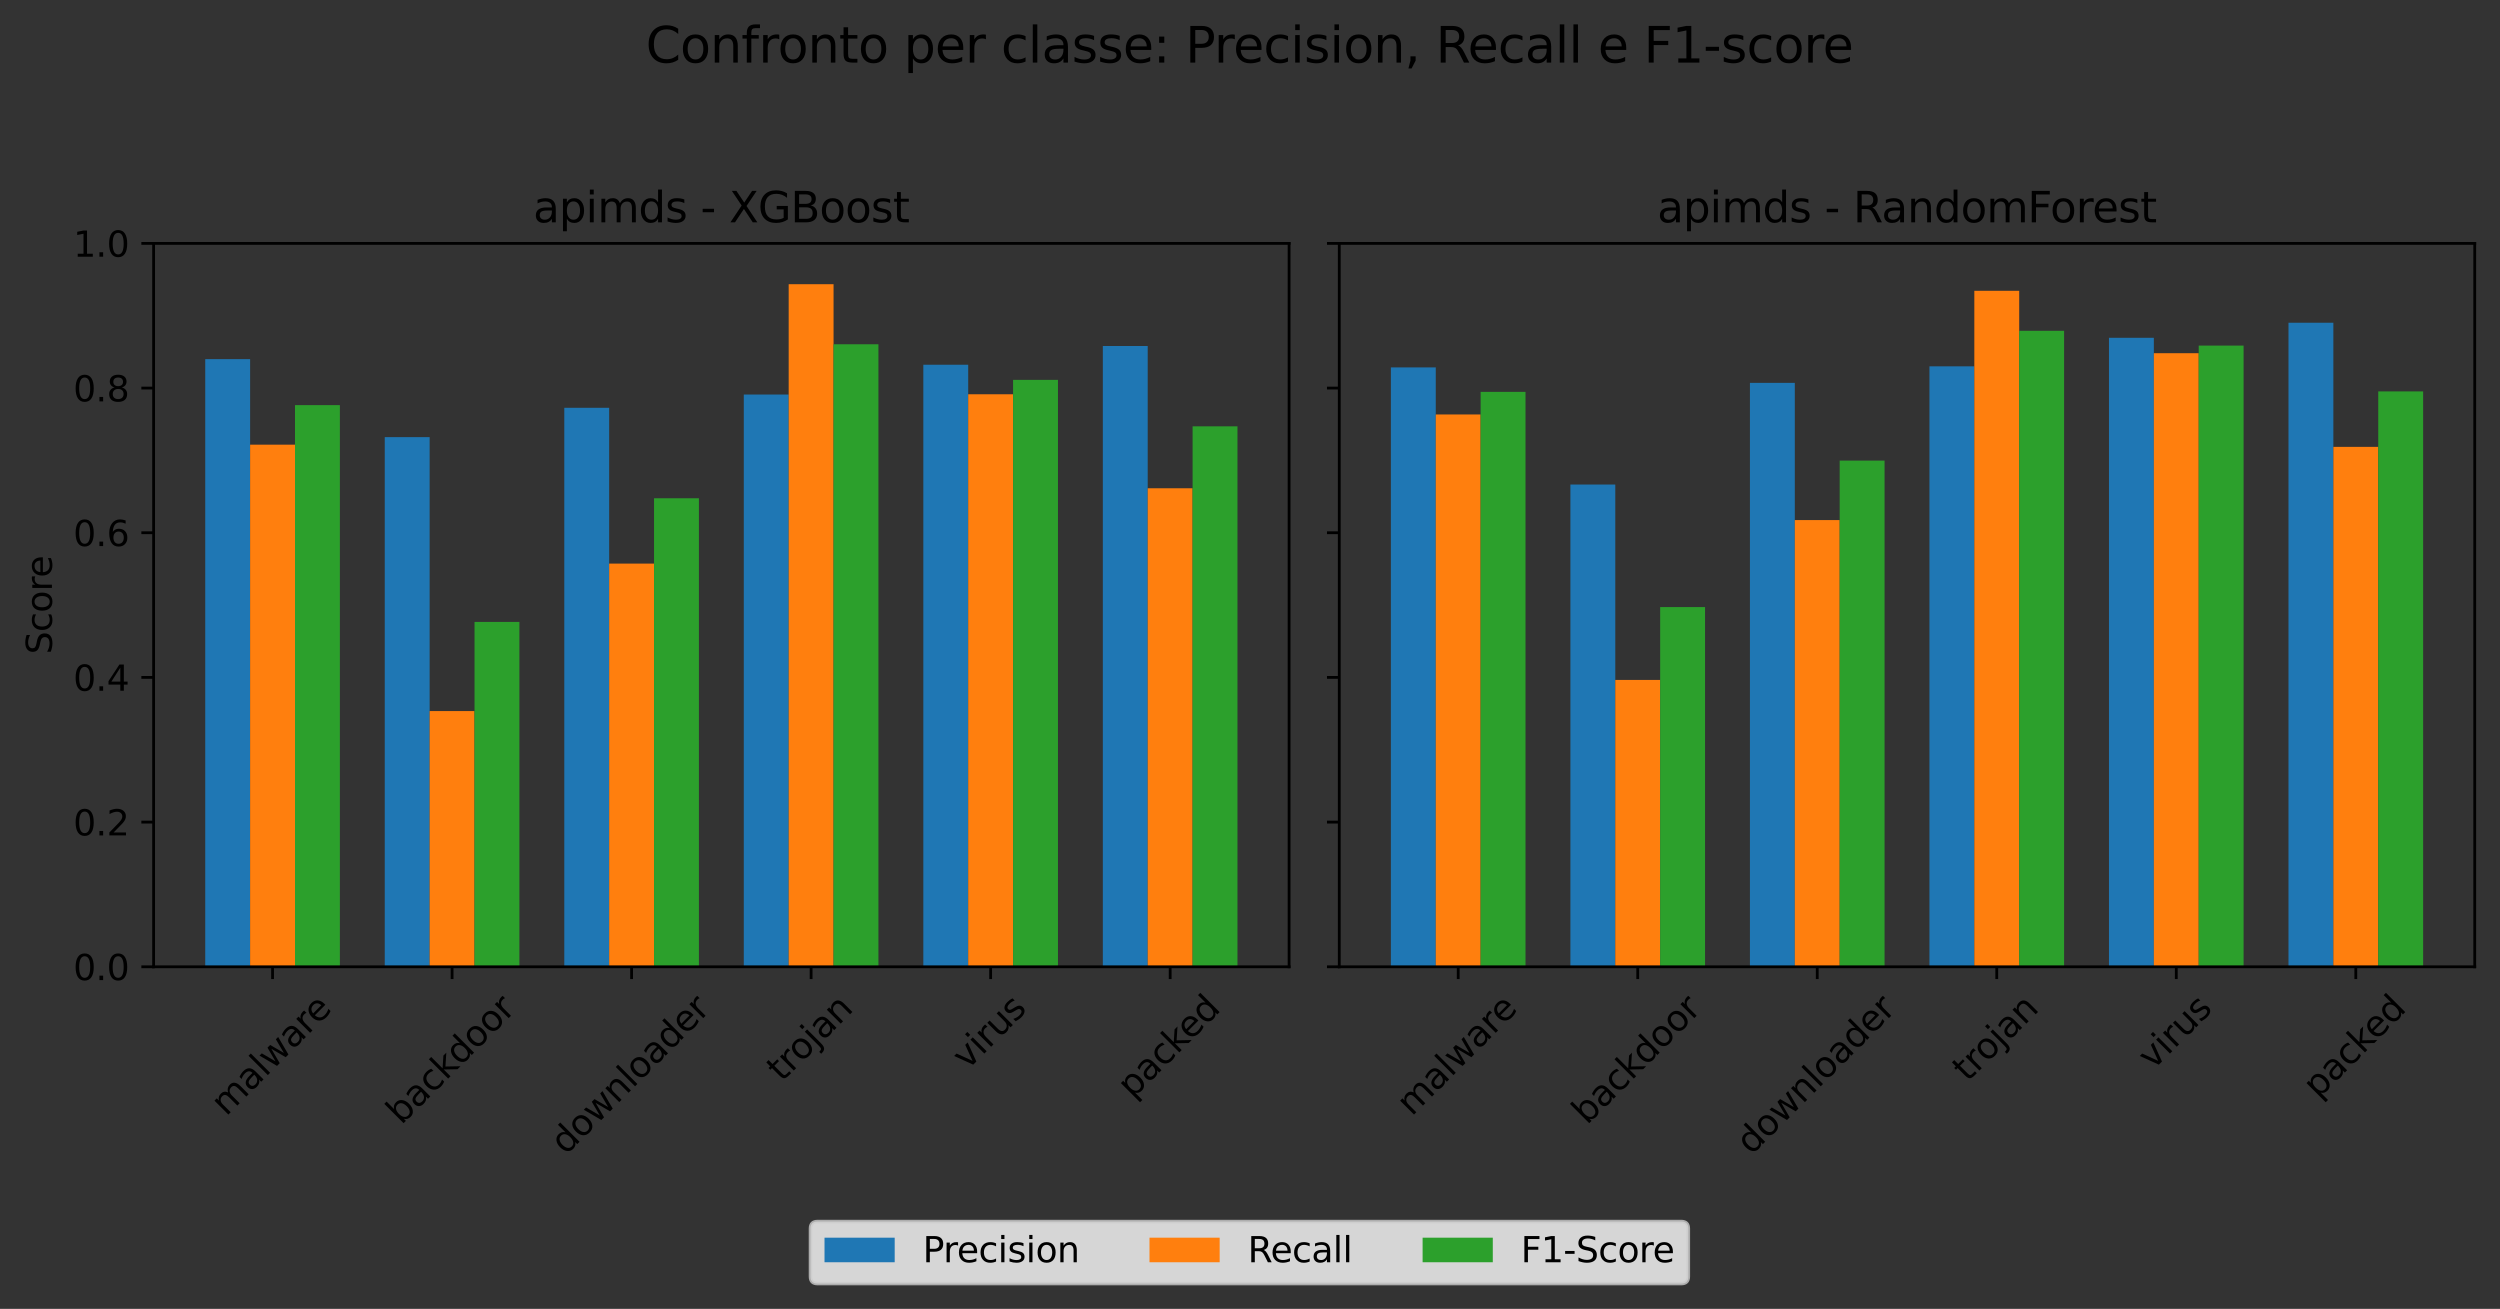 <?xml version="1.0" encoding="utf-8" standalone="no"?>
<!DOCTYPE svg PUBLIC "-//W3C//DTD SVG 1.1//EN"
  "http://www.w3.org/Graphics/SVG/1.1/DTD/svg11.dtd">
<svg xmlns:xlink="http://www.w3.org/1999/xlink" width="712.461pt" height="373pt" viewBox="0 0 712.461 373" xmlns="http://www.w3.org/2000/svg" version="1.1">
 <rect x="0" y="0" width="712.461" height="373" fill="#333333" stroke="none"/>
 <defs>
  <style type="text/css">*{stroke-linejoin: round; stroke-linecap: butt}</style>
 </defs>
 <g id="figure_1">
  <g id="patch_1">
   <path d="M 0 373 
L 712.461 373 
L 712.461 0 
L 0 0 
L 0 373 
z
" style="fill: none"/>
  </g>
  <g id="axes_1">
   <g id="patch_2">
    <path d="M 43.781 275.516 
L 367.371 275.516 
L 367.371 69.36 
L 43.781 69.36 
L 43.781 275.516 
z
" style="fill: none"/>
   </g>
   <g id="patch_3">
    <path d="M 58.49 275.516 
L 71.28 275.516 
L 71.28 102.345 
L 58.49 102.345 
z
" clip-path="url(#pa277bfb972)" style="fill: #1f77b4"/>
   </g>
   <g id="patch_4">
    <path d="M 109.65 275.516 
L 122.44 275.516 
L 122.44 124.58 
L 109.65 124.58 
z
" clip-path="url(#pa277bfb972)" style="fill: #1f77b4"/>
   </g>
   <g id="patch_5">
    <path d="M 160.811 275.516 
L 173.601 275.516 
L 173.601 116.214 
L 160.811 116.214 
z
" clip-path="url(#pa277bfb972)" style="fill: #1f77b4"/>
   </g>
   <g id="patch_6">
    <path d="M 211.971 275.516 
L 224.761 275.516 
L 224.761 112.443 
L 211.971 112.443 
z
" clip-path="url(#pa277bfb972)" style="fill: #1f77b4"/>
   </g>
   <g id="patch_7">
    <path d="M 263.132 275.516 
L 275.922 275.516 
L 275.922 103.941 
L 263.132 103.941 
z
" clip-path="url(#pa277bfb972)" style="fill: #1f77b4"/>
   </g>
   <g id="patch_8">
    <path d="M 314.292 275.516 
L 327.082 275.516 
L 327.082 98.612 
L 314.292 98.612 
z
" clip-path="url(#pa277bfb972)" style="fill: #1f77b4"/>
   </g>
   <g id="patch_9">
    <path d="M 71.28 275.516 
L 84.07 275.516 
L 84.07 126.719 
L 71.28 126.719 
z
" clip-path="url(#pa277bfb972)" style="fill: #ff7f0e"/>
   </g>
   <g id="patch_10">
    <path d="M 122.44 275.516 
L 135.231 275.516 
L 135.231 202.65 
L 122.44 202.65 
z
" clip-path="url(#pa277bfb972)" style="fill: #ff7f0e"/>
   </g>
   <g id="patch_11">
    <path d="M 173.601 275.516 
L 186.391 275.516 
L 186.391 160.609 
L 173.601 160.609 
z
" clip-path="url(#pa277bfb972)" style="fill: #ff7f0e"/>
   </g>
   <g id="patch_12">
    <path d="M 224.761 275.516 
L 237.552 275.516 
L 237.552 80.999 
L 224.761 80.999 
z
" clip-path="url(#pa277bfb972)" style="fill: #ff7f0e"/>
   </g>
   <g id="patch_13">
    <path d="M 275.922 275.516 
L 288.712 275.516 
L 288.712 112.362 
L 275.922 112.362 
z
" clip-path="url(#pa277bfb972)" style="fill: #ff7f0e"/>
   </g>
   <g id="patch_14">
    <path d="M 327.082 275.516 
L 339.872 275.516 
L 339.872 139.152 
L 327.082 139.152 
z
" clip-path="url(#pa277bfb972)" style="fill: #ff7f0e"/>
   </g>
   <g id="patch_15">
    <path d="M 84.07 275.516 
L 96.86 275.516 
L 96.86 115.455 
L 84.07 115.455 
z
" clip-path="url(#pa277bfb972)" style="fill: #2ca02c"/>
   </g>
   <g id="patch_16">
    <path d="M 135.231 275.516 
L 148.021 275.516 
L 148.021 177.232 
L 135.231 177.232 
z
" clip-path="url(#pa277bfb972)" style="fill: #2ca02c"/>
   </g>
   <g id="patch_17">
    <path d="M 186.391 275.516 
L 199.181 275.516 
L 199.181 142.005 
L 186.391 142.005 
z
" clip-path="url(#pa277bfb972)" style="fill: #2ca02c"/>
   </g>
   <g id="patch_18">
    <path d="M 237.552 275.516 
L 250.342 275.516 
L 250.342 98.104 
L 237.552 98.104 
z
" clip-path="url(#pa277bfb972)" style="fill: #2ca02c"/>
   </g>
   <g id="patch_19">
    <path d="M 288.712 275.516 
L 301.502 275.516 
L 301.502 108.257 
L 288.712 108.257 
z
" clip-path="url(#pa277bfb972)" style="fill: #2ca02c"/>
   </g>
   <g id="patch_20">
    <path d="M 339.872 275.516 
L 352.663 275.516 
L 352.663 121.505 
L 339.872 121.505 
z
" clip-path="url(#pa277bfb972)" style="fill: #2ca02c"/>
   </g>
   <g id="matplotlib.axis_1">
    <g id="xtick_1">
     <g id="line2d_1">
      <defs>
       <path id="m6c46b268b5" d="M 0 0 
L 0 3.5 
" style="stroke: #000000; stroke-width: 0.8"/>
      </defs>
      <g>
       <use xlink:href="#m6c46b268b5" x="77.675" y="275.516" style="stroke: #000000; stroke-width: 0.8"/>
      </g>
     </g>
     <g id="text_1">
      <!-- malware -->
      <g transform="translate(64.426 318.289) rotate(-45) scale(0.1 -0.1)">
       <defs>
        <path id="DejaVuSans-6d" d="M 3328 2828 
Q 3544 3216 3844 3400 
Q 4144 3584 4550 3584 
Q 5097 3584 5394 3201 
Q 5691 2819 5691 2113 
L 5691 0 
L 5113 0 
L 5113 2094 
Q 5113 2597 4934 2840 
Q 4756 3084 4391 3084 
Q 3944 3084 3684 2787 
Q 3425 2491 3425 1978 
L 3425 0 
L 2847 0 
L 2847 2094 
Q 2847 2600 2669 2842 
Q 2491 3084 2119 3084 
Q 1678 3084 1418 2786 
Q 1159 2488 1159 1978 
L 1159 0 
L 581 0 
L 581 3500 
L 1159 3500 
L 1159 2956 
Q 1356 3278 1631 3431 
Q 1906 3584 2284 3584 
Q 2666 3584 2933 3390 
Q 3200 3197 3328 2828 
z
" transform="scale(0.016)"/>
        <path id="DejaVuSans-61" d="M 2194 1759 
Q 1497 1759 1228 1600 
Q 959 1441 959 1056 
Q 959 750 1161 570 
Q 1363 391 1709 391 
Q 2188 391 2477 730 
Q 2766 1069 2766 1631 
L 2766 1759 
L 2194 1759 
z
M 3341 1997 
L 3341 0 
L 2766 0 
L 2766 531 
Q 2569 213 2275 61 
Q 1981 -91 1556 -91 
Q 1019 -91 701 211 
Q 384 513 384 1019 
Q 384 1609 779 1909 
Q 1175 2209 1959 2209 
L 2766 2209 
L 2766 2266 
Q 2766 2663 2505 2880 
Q 2244 3097 1772 3097 
Q 1472 3097 1187 3025 
Q 903 2953 641 2809 
L 641 3341 
Q 956 3463 1253 3523 
Q 1550 3584 1831 3584 
Q 2591 3584 2966 3190 
Q 3341 2797 3341 1997 
z
" transform="scale(0.016)"/>
        <path id="DejaVuSans-6c" d="M 603 4863 
L 1178 4863 
L 1178 0 
L 603 0 
L 603 4863 
z
" transform="scale(0.016)"/>
        <path id="DejaVuSans-77" d="M 269 3500 
L 844 3500 
L 1563 769 
L 2278 3500 
L 2956 3500 
L 3675 769 
L 4391 3500 
L 4966 3500 
L 4050 0 
L 3372 0 
L 2619 2869 
L 1863 0 
L 1184 0 
L 269 3500 
z
" transform="scale(0.016)"/>
        <path id="DejaVuSans-72" d="M 2631 2963 
Q 2534 3019 2420 3045 
Q 2306 3072 2169 3072 
Q 1681 3072 1420 2755 
Q 1159 2438 1159 1844 
L 1159 0 
L 581 0 
L 581 3500 
L 1159 3500 
L 1159 2956 
Q 1341 3275 1631 3429 
Q 1922 3584 2338 3584 
Q 2397 3584 2469 3576 
Q 2541 3569 2628 3553 
L 2631 2963 
z
" transform="scale(0.016)"/>
        <path id="DejaVuSans-65" d="M 3597 1894 
L 3597 1613 
L 953 1613 
Q 991 1019 1311 708 
Q 1631 397 2203 397 
Q 2534 397 2845 478 
Q 3156 559 3463 722 
L 3463 178 
Q 3153 47 2828 -22 
Q 2503 -91 2169 -91 
Q 1331 -91 842 396 
Q 353 884 353 1716 
Q 353 2575 817 3079 
Q 1281 3584 2069 3584 
Q 2775 3584 3186 3129 
Q 3597 2675 3597 1894 
z
M 3022 2063 
Q 3016 2534 2758 2815 
Q 2500 3097 2075 3097 
Q 1594 3097 1305 2825 
Q 1016 2553 972 2059 
L 3022 2063 
z
" transform="scale(0.016)"/>
       </defs>
       <use xlink:href="#DejaVuSans-6d"/>
       <use xlink:href="#DejaVuSans-61" transform="translate(97.412 0)"/>
       <use xlink:href="#DejaVuSans-6c" transform="translate(158.691 0)"/>
       <use xlink:href="#DejaVuSans-77" transform="translate(186.475 0)"/>
       <use xlink:href="#DejaVuSans-61" transform="translate(268.262 0)"/>
       <use xlink:href="#DejaVuSans-72" transform="translate(329.541 0)"/>
       <use xlink:href="#DejaVuSans-65" transform="translate(368.404 0)"/>
      </g>
     </g>
    </g>
    <g id="xtick_2">
     <g id="line2d_2">
      <g>
       <use xlink:href="#m6c46b268b5" x="128.836" y="275.516" style="stroke: #000000; stroke-width: 0.8"/>
      </g>
     </g>
     <g id="text_2">
      <!-- backdoor -->
      <g transform="translate(114.36 320.743) rotate(-45) scale(0.1 -0.1)">
       <defs>
        <path id="DejaVuSans-62" d="M 3116 1747 
Q 3116 2381 2855 2742 
Q 2594 3103 2138 3103 
Q 1681 3103 1420 2742 
Q 1159 2381 1159 1747 
Q 1159 1113 1420 752 
Q 1681 391 2138 391 
Q 2594 391 2855 752 
Q 3116 1113 3116 1747 
z
M 1159 2969 
Q 1341 3281 1617 3432 
Q 1894 3584 2278 3584 
Q 2916 3584 3314 3078 
Q 3713 2572 3713 1747 
Q 3713 922 3314 415 
Q 2916 -91 2278 -91 
Q 1894 -91 1617 61 
Q 1341 213 1159 525 
L 1159 0 
L 581 0 
L 581 4863 
L 1159 4863 
L 1159 2969 
z
" transform="scale(0.016)"/>
        <path id="DejaVuSans-63" d="M 3122 3366 
L 3122 2828 
Q 2878 2963 2633 3030 
Q 2388 3097 2138 3097 
Q 1578 3097 1268 2742 
Q 959 2388 959 1747 
Q 959 1106 1268 751 
Q 1578 397 2138 397 
Q 2388 397 2633 464 
Q 2878 531 3122 666 
L 3122 134 
Q 2881 22 2623 -34 
Q 2366 -91 2075 -91 
Q 1284 -91 818 406 
Q 353 903 353 1747 
Q 353 2603 823 3093 
Q 1294 3584 2113 3584 
Q 2378 3584 2631 3529 
Q 2884 3475 3122 3366 
z
" transform="scale(0.016)"/>
        <path id="DejaVuSans-6b" d="M 581 4863 
L 1159 4863 
L 1159 1991 
L 2875 3500 
L 3609 3500 
L 1753 1863 
L 3688 0 
L 2938 0 
L 1159 1709 
L 1159 0 
L 581 0 
L 581 4863 
z
" transform="scale(0.016)"/>
        <path id="DejaVuSans-64" d="M 2906 2969 
L 2906 4863 
L 3481 4863 
L 3481 0 
L 2906 0 
L 2906 525 
Q 2725 213 2448 61 
Q 2172 -91 1784 -91 
Q 1150 -91 751 415 
Q 353 922 353 1747 
Q 353 2572 751 3078 
Q 1150 3584 1784 3584 
Q 2172 3584 2448 3432 
Q 2725 3281 2906 2969 
z
M 947 1747 
Q 947 1113 1208 752 
Q 1469 391 1925 391 
Q 2381 391 2643 752 
Q 2906 1113 2906 1747 
Q 2906 2381 2643 2742 
Q 2381 3103 1925 3103 
Q 1469 3103 1208 2742 
Q 947 2381 947 1747 
z
" transform="scale(0.016)"/>
        <path id="DejaVuSans-6f" d="M 1959 3097 
Q 1497 3097 1228 2736 
Q 959 2375 959 1747 
Q 959 1119 1226 758 
Q 1494 397 1959 397 
Q 2419 397 2687 759 
Q 2956 1122 2956 1747 
Q 2956 2369 2687 2733 
Q 2419 3097 1959 3097 
z
M 1959 3584 
Q 2709 3584 3137 3096 
Q 3566 2609 3566 1747 
Q 3566 888 3137 398 
Q 2709 -91 1959 -91 
Q 1206 -91 779 398 
Q 353 888 353 1747 
Q 353 2609 779 3096 
Q 1206 3584 1959 3584 
z
" transform="scale(0.016)"/>
       </defs>
       <use xlink:href="#DejaVuSans-62"/>
       <use xlink:href="#DejaVuSans-61" transform="translate(63.477 0)"/>
       <use xlink:href="#DejaVuSans-63" transform="translate(124.756 0)"/>
       <use xlink:href="#DejaVuSans-6b" transform="translate(179.736 0)"/>
       <use xlink:href="#DejaVuSans-64" transform="translate(237.646 0)"/>
       <use xlink:href="#DejaVuSans-6f" transform="translate(301.123 0)"/>
       <use xlink:href="#DejaVuSans-6f" transform="translate(362.305 0)"/>
       <use xlink:href="#DejaVuSans-72" transform="translate(423.486 0)"/>
      </g>
     </g>
    </g>
    <g id="xtick_3">
     <g id="line2d_3">
      <g>
       <use xlink:href="#m6c46b268b5" x="179.996" y="275.516" style="stroke: #000000; stroke-width: 0.8"/>
      </g>
     </g>
     <g id="text_3">
      <!-- downloader -->
      <g transform="translate(161.222 329.339) rotate(-45) scale(0.1 -0.1)">
       <defs>
        <path id="DejaVuSans-6e" d="M 3513 2113 
L 3513 0 
L 2938 0 
L 2938 2094 
Q 2938 2591 2744 2837 
Q 2550 3084 2163 3084 
Q 1697 3084 1428 2787 
Q 1159 2491 1159 1978 
L 1159 0 
L 581 0 
L 581 3500 
L 1159 3500 
L 1159 2956 
Q 1366 3272 1645 3428 
Q 1925 3584 2291 3584 
Q 2894 3584 3203 3211 
Q 3513 2838 3513 2113 
z
" transform="scale(0.016)"/>
       </defs>
       <use xlink:href="#DejaVuSans-64"/>
       <use xlink:href="#DejaVuSans-6f" transform="translate(63.477 0)"/>
       <use xlink:href="#DejaVuSans-77" transform="translate(124.658 0)"/>
       <use xlink:href="#DejaVuSans-6e" transform="translate(206.445 0)"/>
       <use xlink:href="#DejaVuSans-6c" transform="translate(269.824 0)"/>
       <use xlink:href="#DejaVuSans-6f" transform="translate(297.607 0)"/>
       <use xlink:href="#DejaVuSans-61" transform="translate(358.789 0)"/>
       <use xlink:href="#DejaVuSans-64" transform="translate(420.068 0)"/>
       <use xlink:href="#DejaVuSans-65" transform="translate(483.545 0)"/>
       <use xlink:href="#DejaVuSans-72" transform="translate(545.068 0)"/>
      </g>
     </g>
    </g>
    <g id="xtick_4">
     <g id="line2d_4">
      <g>
       <use xlink:href="#m6c46b268b5" x="231.156" y="275.516" style="stroke: #000000; stroke-width: 0.8"/>
      </g>
     </g>
     <g id="text_4">
      <!-- trojan -->
      <g transform="translate(222.795 308.514) rotate(-45) scale(0.1 -0.1)">
       <defs>
        <path id="DejaVuSans-74" d="M 1172 4494 
L 1172 3500 
L 2356 3500 
L 2356 3053 
L 1172 3053 
L 1172 1153 
Q 1172 725 1289 603 
Q 1406 481 1766 481 
L 2356 481 
L 2356 0 
L 1766 0 
Q 1100 0 847 248 
Q 594 497 594 1153 
L 594 3053 
L 172 3053 
L 172 3500 
L 594 3500 
L 594 4494 
L 1172 4494 
z
" transform="scale(0.016)"/>
        <path id="DejaVuSans-6a" d="M 603 3500 
L 1178 3500 
L 1178 -63 
Q 1178 -731 923 -1031 
Q 669 -1331 103 -1331 
L -116 -1331 
L -116 -844 
L 38 -844 
Q 366 -844 484 -692 
Q 603 -541 603 -63 
L 603 3500 
z
M 603 4863 
L 1178 4863 
L 1178 4134 
L 603 4134 
L 603 4863 
z
" transform="scale(0.016)"/>
       </defs>
       <use xlink:href="#DejaVuSans-74"/>
       <use xlink:href="#DejaVuSans-72" transform="translate(39.209 0)"/>
       <use xlink:href="#DejaVuSans-6f" transform="translate(78.072 0)"/>
       <use xlink:href="#DejaVuSans-6a" transform="translate(139.254 0)"/>
       <use xlink:href="#DejaVuSans-61" transform="translate(167.037 0)"/>
       <use xlink:href="#DejaVuSans-6e" transform="translate(228.316 0)"/>
      </g>
     </g>
    </g>
    <g id="xtick_5">
     <g id="line2d_5">
      <g>
       <use xlink:href="#m6c46b268b5" x="282.317" y="275.516" style="stroke: #000000; stroke-width: 0.8"/>
      </g>
     </g>
     <g id="text_5">
      <!-- virus -->
      <g transform="translate(275.657 305.11) rotate(-45) scale(0.1 -0.1)">
       <defs>
        <path id="DejaVuSans-76" d="M 191 3500 
L 800 3500 
L 1894 563 
L 2988 3500 
L 3597 3500 
L 2284 0 
L 1503 0 
L 191 3500 
z
" transform="scale(0.016)"/>
        <path id="DejaVuSans-69" d="M 603 3500 
L 1178 3500 
L 1178 0 
L 603 0 
L 603 3500 
z
M 603 4863 
L 1178 4863 
L 1178 4134 
L 603 4134 
L 603 4863 
z
" transform="scale(0.016)"/>
        <path id="DejaVuSans-75" d="M 544 1381 
L 544 3500 
L 1119 3500 
L 1119 1403 
Q 1119 906 1312 657 
Q 1506 409 1894 409 
Q 2359 409 2629 706 
Q 2900 1003 2900 1516 
L 2900 3500 
L 3475 3500 
L 3475 0 
L 2900 0 
L 2900 538 
Q 2691 219 2414 64 
Q 2138 -91 1772 -91 
Q 1169 -91 856 284 
Q 544 659 544 1381 
z
M 1991 3584 
L 1991 3584 
z
" transform="scale(0.016)"/>
        <path id="DejaVuSans-73" d="M 2834 3397 
L 2834 2853 
Q 2591 2978 2328 3040 
Q 2066 3103 1784 3103 
Q 1356 3103 1142 2972 
Q 928 2841 928 2578 
Q 928 2378 1081 2264 
Q 1234 2150 1697 2047 
L 1894 2003 
Q 2506 1872 2764 1633 
Q 3022 1394 3022 966 
Q 3022 478 2636 193 
Q 2250 -91 1575 -91 
Q 1294 -91 989 -36 
Q 684 19 347 128 
L 347 722 
Q 666 556 975 473 
Q 1284 391 1588 391 
Q 1994 391 2212 530 
Q 2431 669 2431 922 
Q 2431 1156 2273 1281 
Q 2116 1406 1581 1522 
L 1381 1569 
Q 847 1681 609 1914 
Q 372 2147 372 2553 
Q 372 3047 722 3315 
Q 1072 3584 1716 3584 
Q 2034 3584 2315 3537 
Q 2597 3491 2834 3397 
z
" transform="scale(0.016)"/>
       </defs>
       <use xlink:href="#DejaVuSans-76"/>
       <use xlink:href="#DejaVuSans-69" transform="translate(59.18 0)"/>
       <use xlink:href="#DejaVuSans-72" transform="translate(86.963 0)"/>
       <use xlink:href="#DejaVuSans-75" transform="translate(128.076 0)"/>
       <use xlink:href="#DejaVuSans-73" transform="translate(191.455 0)"/>
      </g>
     </g>
    </g>
    <g id="xtick_6">
     <g id="line2d_6">
      <g>
       <use xlink:href="#m6c46b268b5" x="333.477" y="275.516" style="stroke: #000000; stroke-width: 0.8"/>
      </g>
     </g>
     <g id="text_6">
      <!-- packed -->
      <g transform="translate(322.734 313.277) rotate(-45) scale(0.1 -0.1)">
       <defs>
        <path id="DejaVuSans-70" d="M 1159 525 
L 1159 -1331 
L 581 -1331 
L 581 3500 
L 1159 3500 
L 1159 2969 
Q 1341 3281 1617 3432 
Q 1894 3584 2278 3584 
Q 2916 3584 3314 3078 
Q 3713 2572 3713 1747 
Q 3713 922 3314 415 
Q 2916 -91 2278 -91 
Q 1894 -91 1617 61 
Q 1341 213 1159 525 
z
M 3116 1747 
Q 3116 2381 2855 2742 
Q 2594 3103 2138 3103 
Q 1681 3103 1420 2742 
Q 1159 2381 1159 1747 
Q 1159 1113 1420 752 
Q 1681 391 2138 391 
Q 2594 391 2855 752 
Q 3116 1113 3116 1747 
z
" transform="scale(0.016)"/>
       </defs>
       <use xlink:href="#DejaVuSans-70"/>
       <use xlink:href="#DejaVuSans-61" transform="translate(63.477 0)"/>
       <use xlink:href="#DejaVuSans-63" transform="translate(124.756 0)"/>
       <use xlink:href="#DejaVuSans-6b" transform="translate(179.736 0)"/>
       <use xlink:href="#DejaVuSans-65" transform="translate(234.021 0)"/>
       <use xlink:href="#DejaVuSans-64" transform="translate(295.545 0)"/>
      </g>
     </g>
    </g>
   </g>
   <g id="matplotlib.axis_2">
    <g id="ytick_1">
     <g id="line2d_7">
      <defs>
       <path id="mc1c3595211" d="M 0 0 
L -3.5 0 
" style="stroke: #000000; stroke-width: 0.8"/>
      </defs>
      <g>
       <use xlink:href="#mc1c3595211" x="43.781" y="275.516" style="stroke: #000000; stroke-width: 0.8"/>
      </g>
     </g>
     <g id="text_7">
      <!-- 0.0 -->
      <g transform="translate(20.878 279.315) scale(0.1 -0.1)">
       <defs>
        <path id="DejaVuSans-30" d="M 2034 4250 
Q 1547 4250 1301 3770 
Q 1056 3291 1056 2328 
Q 1056 1369 1301 889 
Q 1547 409 2034 409 
Q 2525 409 2770 889 
Q 3016 1369 3016 2328 
Q 3016 3291 2770 3770 
Q 2525 4250 2034 4250 
z
M 2034 4750 
Q 2819 4750 3233 4129 
Q 3647 3509 3647 2328 
Q 3647 1150 3233 529 
Q 2819 -91 2034 -91 
Q 1250 -91 836 529 
Q 422 1150 422 2328 
Q 422 3509 836 4129 
Q 1250 4750 2034 4750 
z
" transform="scale(0.016)"/>
        <path id="DejaVuSans-2e" d="M 684 794 
L 1344 794 
L 1344 0 
L 684 0 
L 684 794 
z
" transform="scale(0.016)"/>
       </defs>
       <use xlink:href="#DejaVuSans-30"/>
       <use xlink:href="#DejaVuSans-2e" transform="translate(63.623 0)"/>
       <use xlink:href="#DejaVuSans-30" transform="translate(95.41 0)"/>
      </g>
     </g>
    </g>
    <g id="ytick_2">
     <g id="line2d_8">
      <g>
       <use xlink:href="#mc1c3595211" x="43.781" y="234.285" style="stroke: #000000; stroke-width: 0.8"/>
      </g>
     </g>
     <g id="text_8">
      <!-- 0.2 -->
      <g transform="translate(20.878 238.084) scale(0.1 -0.1)">
       <defs>
        <path id="DejaVuSans-32" d="M 1228 531 
L 3431 531 
L 3431 0 
L 469 0 
L 469 531 
Q 828 903 1448 1529 
Q 2069 2156 2228 2338 
Q 2531 2678 2651 2914 
Q 2772 3150 2772 3378 
Q 2772 3750 2511 3984 
Q 2250 4219 1831 4219 
Q 1534 4219 1204 4116 
Q 875 4013 500 3803 
L 500 4441 
Q 881 4594 1212 4672 
Q 1544 4750 1819 4750 
Q 2544 4750 2975 4387 
Q 3406 4025 3406 3419 
Q 3406 3131 3298 2873 
Q 3191 2616 2906 2266 
Q 2828 2175 2409 1742 
Q 1991 1309 1228 531 
z
" transform="scale(0.016)"/>
       </defs>
       <use xlink:href="#DejaVuSans-30"/>
       <use xlink:href="#DejaVuSans-2e" transform="translate(63.623 0)"/>
       <use xlink:href="#DejaVuSans-32" transform="translate(95.41 0)"/>
      </g>
     </g>
    </g>
    <g id="ytick_3">
     <g id="line2d_9">
      <g>
       <use xlink:href="#mc1c3595211" x="43.781" y="193.053" style="stroke: #000000; stroke-width: 0.8"/>
      </g>
     </g>
     <g id="text_9">
      <!-- 0.4 -->
      <g transform="translate(20.878 196.853) scale(0.1 -0.1)">
       <defs>
        <path id="DejaVuSans-34" d="M 2419 4116 
L 825 1625 
L 2419 1625 
L 2419 4116 
z
M 2253 4666 
L 3047 4666 
L 3047 1625 
L 3713 1625 
L 3713 1100 
L 3047 1100 
L 3047 0 
L 2419 0 
L 2419 1100 
L 313 1100 
L 313 1709 
L 2253 4666 
z
" transform="scale(0.016)"/>
       </defs>
       <use xlink:href="#DejaVuSans-30"/>
       <use xlink:href="#DejaVuSans-2e" transform="translate(63.623 0)"/>
       <use xlink:href="#DejaVuSans-34" transform="translate(95.41 0)"/>
      </g>
     </g>
    </g>
    <g id="ytick_4">
     <g id="line2d_10">
      <g>
       <use xlink:href="#mc1c3595211" x="43.781" y="151.822" style="stroke: #000000; stroke-width: 0.8"/>
      </g>
     </g>
     <g id="text_10">
      <!-- 0.6 -->
      <g transform="translate(20.878 155.621) scale(0.1 -0.1)">
       <defs>
        <path id="DejaVuSans-36" d="M 2113 2584 
Q 1688 2584 1439 2293 
Q 1191 2003 1191 1497 
Q 1191 994 1439 701 
Q 1688 409 2113 409 
Q 2538 409 2786 701 
Q 3034 994 3034 1497 
Q 3034 2003 2786 2293 
Q 2538 2584 2113 2584 
z
M 3366 4563 
L 3366 3988 
Q 3128 4100 2886 4159 
Q 2644 4219 2406 4219 
Q 1781 4219 1451 3797 
Q 1122 3375 1075 2522 
Q 1259 2794 1537 2939 
Q 1816 3084 2150 3084 
Q 2853 3084 3261 2657 
Q 3669 2231 3669 1497 
Q 3669 778 3244 343 
Q 2819 -91 2113 -91 
Q 1303 -91 875 529 
Q 447 1150 447 2328 
Q 447 3434 972 4092 
Q 1497 4750 2381 4750 
Q 2619 4750 2861 4703 
Q 3103 4656 3366 4563 
z
" transform="scale(0.016)"/>
       </defs>
       <use xlink:href="#DejaVuSans-30"/>
       <use xlink:href="#DejaVuSans-2e" transform="translate(63.623 0)"/>
       <use xlink:href="#DejaVuSans-36" transform="translate(95.41 0)"/>
      </g>
     </g>
    </g>
    <g id="ytick_5">
     <g id="line2d_11">
      <g>
       <use xlink:href="#mc1c3595211" x="43.781" y="110.591" style="stroke: #000000; stroke-width: 0.8"/>
      </g>
     </g>
     <g id="text_11">
      <!-- 0.8 -->
      <g transform="translate(20.878 114.39) scale(0.1 -0.1)">
       <defs>
        <path id="DejaVuSans-38" d="M 2034 2216 
Q 1584 2216 1326 1975 
Q 1069 1734 1069 1313 
Q 1069 891 1326 650 
Q 1584 409 2034 409 
Q 2484 409 2743 651 
Q 3003 894 3003 1313 
Q 3003 1734 2745 1975 
Q 2488 2216 2034 2216 
z
M 1403 2484 
Q 997 2584 770 2862 
Q 544 3141 544 3541 
Q 544 4100 942 4425 
Q 1341 4750 2034 4750 
Q 2731 4750 3128 4425 
Q 3525 4100 3525 3541 
Q 3525 3141 3298 2862 
Q 3072 2584 2669 2484 
Q 3125 2378 3379 2068 
Q 3634 1759 3634 1313 
Q 3634 634 3220 271 
Q 2806 -91 2034 -91 
Q 1263 -91 848 271 
Q 434 634 434 1313 
Q 434 1759 690 2068 
Q 947 2378 1403 2484 
z
M 1172 3481 
Q 1172 3119 1398 2916 
Q 1625 2713 2034 2713 
Q 2441 2713 2670 2916 
Q 2900 3119 2900 3481 
Q 2900 3844 2670 4047 
Q 2441 4250 2034 4250 
Q 1625 4250 1398 4047 
Q 1172 3844 1172 3481 
z
" transform="scale(0.016)"/>
       </defs>
       <use xlink:href="#DejaVuSans-30"/>
       <use xlink:href="#DejaVuSans-2e" transform="translate(63.623 0)"/>
       <use xlink:href="#DejaVuSans-38" transform="translate(95.41 0)"/>
      </g>
     </g>
    </g>
    <g id="ytick_6">
     <g id="line2d_12">
      <g>
       <use xlink:href="#mc1c3595211" x="43.781" y="69.36" style="stroke: #000000; stroke-width: 0.8"/>
      </g>
     </g>
     <g id="text_12">
      <!-- 1.0 -->
      <g transform="translate(20.878 73.159) scale(0.1 -0.1)">
       <defs>
        <path id="DejaVuSans-31" d="M 794 531 
L 1825 531 
L 1825 4091 
L 703 3866 
L 703 4441 
L 1819 4666 
L 2450 4666 
L 2450 531 
L 3481 531 
L 3481 0 
L 794 0 
L 794 531 
z
" transform="scale(0.016)"/>
       </defs>
       <use xlink:href="#DejaVuSans-31"/>
       <use xlink:href="#DejaVuSans-2e" transform="translate(63.623 0)"/>
       <use xlink:href="#DejaVuSans-30" transform="translate(95.41 0)"/>
      </g>
     </g>
    </g>
    <g id="text_13">
     <!-- Score -->
     <g transform="translate(14.798 186.44) rotate(-90) scale(0.1 -0.1)">
      <defs>
       <path id="DejaVuSans-53" d="M 3425 4513 
L 3425 3897 
Q 3066 4069 2747 4153 
Q 2428 4238 2131 4238 
Q 1616 4238 1336 4038 
Q 1056 3838 1056 3469 
Q 1056 3159 1242 3001 
Q 1428 2844 1947 2747 
L 2328 2669 
Q 3034 2534 3370 2195 
Q 3706 1856 3706 1288 
Q 3706 609 3251 259 
Q 2797 -91 1919 -91 
Q 1588 -91 1214 -16 
Q 841 59 441 206 
L 441 856 
Q 825 641 1194 531 
Q 1563 422 1919 422 
Q 2459 422 2753 634 
Q 3047 847 3047 1241 
Q 3047 1584 2836 1778 
Q 2625 1972 2144 2069 
L 1759 2144 
Q 1053 2284 737 2584 
Q 422 2884 422 3419 
Q 422 4038 858 4394 
Q 1294 4750 2059 4750 
Q 2388 4750 2728 4690 
Q 3069 4631 3425 4513 
z
" transform="scale(0.016)"/>
      </defs>
      <use xlink:href="#DejaVuSans-53"/>
      <use xlink:href="#DejaVuSans-63" transform="translate(63.477 0)"/>
      <use xlink:href="#DejaVuSans-6f" transform="translate(118.457 0)"/>
      <use xlink:href="#DejaVuSans-72" transform="translate(179.639 0)"/>
      <use xlink:href="#DejaVuSans-65" transform="translate(218.502 0)"/>
     </g>
    </g>
   </g>
   <g id="patch_21">
    <path d="M 43.781 275.516 
L 43.781 69.36 
" style="fill: none; stroke: #000000; stroke-width: 0.8; stroke-linejoin: miter; stroke-linecap: square"/>
   </g>
   <g id="patch_22">
    <path d="M 367.371 275.516 
L 367.371 69.36 
" style="fill: none; stroke: #000000; stroke-width: 0.8; stroke-linejoin: miter; stroke-linecap: square"/>
   </g>
   <g id="patch_23">
    <path d="M 43.781 275.516 
L 367.371 275.516 
" style="fill: none; stroke: #000000; stroke-width: 0.8; stroke-linejoin: miter; stroke-linecap: square"/>
   </g>
   <g id="patch_24">
    <path d="M 43.781 69.36 
L 367.371 69.36 
" style="fill: none; stroke: #000000; stroke-width: 0.8; stroke-linejoin: miter; stroke-linecap: square"/>
   </g>
   <g id="text_14">
    <!-- apimds - XGBoost -->
    <g transform="translate(151.97 63.36) scale(0.12 -0.12)">
     <defs>
      <path id="DejaVuSans-20" transform="scale(0.016)"/>
      <path id="DejaVuSans-2d" d="M 313 2009 
L 1997 2009 
L 1997 1497 
L 313 1497 
L 313 2009 
z
" transform="scale(0.016)"/>
      <path id="DejaVuSans-58" d="M 403 4666 
L 1081 4666 
L 2241 2931 
L 3406 4666 
L 4084 4666 
L 2584 2425 
L 4184 0 
L 3506 0 
L 2194 1984 
L 872 0 
L 191 0 
L 1856 2491 
L 403 4666 
z
" transform="scale(0.016)"/>
      <path id="DejaVuSans-47" d="M 3809 666 
L 3809 1919 
L 2778 1919 
L 2778 2438 
L 4434 2438 
L 4434 434 
Q 4069 175 3628 42 
Q 3188 -91 2688 -91 
Q 1594 -91 976 548 
Q 359 1188 359 2328 
Q 359 3472 976 4111 
Q 1594 4750 2688 4750 
Q 3144 4750 3555 4637 
Q 3966 4525 4313 4306 
L 4313 3634 
Q 3963 3931 3569 4081 
Q 3175 4231 2741 4231 
Q 1884 4231 1454 3753 
Q 1025 3275 1025 2328 
Q 1025 1384 1454 906 
Q 1884 428 2741 428 
Q 3075 428 3337 486 
Q 3600 544 3809 666 
z
" transform="scale(0.016)"/>
      <path id="DejaVuSans-42" d="M 1259 2228 
L 1259 519 
L 2272 519 
Q 2781 519 3026 730 
Q 3272 941 3272 1375 
Q 3272 1813 3026 2020 
Q 2781 2228 2272 2228 
L 1259 2228 
z
M 1259 4147 
L 1259 2741 
L 2194 2741 
Q 2656 2741 2882 2914 
Q 3109 3088 3109 3444 
Q 3109 3797 2882 3972 
Q 2656 4147 2194 4147 
L 1259 4147 
z
M 628 4666 
L 2241 4666 
Q 2963 4666 3353 4366 
Q 3744 4066 3744 3513 
Q 3744 3084 3544 2831 
Q 3344 2578 2956 2516 
Q 3422 2416 3680 2098 
Q 3938 1781 3938 1306 
Q 3938 681 3513 340 
Q 3088 0 2303 0 
L 628 0 
L 628 4666 
z
" transform="scale(0.016)"/>
     </defs>
     <use xlink:href="#DejaVuSans-61"/>
     <use xlink:href="#DejaVuSans-70" transform="translate(61.279 0)"/>
     <use xlink:href="#DejaVuSans-69" transform="translate(124.756 0)"/>
     <use xlink:href="#DejaVuSans-6d" transform="translate(152.539 0)"/>
     <use xlink:href="#DejaVuSans-64" transform="translate(249.951 0)"/>
     <use xlink:href="#DejaVuSans-73" transform="translate(313.428 0)"/>
     <use xlink:href="#DejaVuSans-20" transform="translate(365.527 0)"/>
     <use xlink:href="#DejaVuSans-2d" transform="translate(397.314 0)"/>
     <use xlink:href="#DejaVuSans-20" transform="translate(433.398 0)"/>
     <use xlink:href="#DejaVuSans-58" transform="translate(465.186 0)"/>
     <use xlink:href="#DejaVuSans-47" transform="translate(533.691 0)"/>
     <use xlink:href="#DejaVuSans-42" transform="translate(611.182 0)"/>
     <use xlink:href="#DejaVuSans-6f" transform="translate(679.785 0)"/>
     <use xlink:href="#DejaVuSans-6f" transform="translate(740.967 0)"/>
     <use xlink:href="#DejaVuSans-73" transform="translate(802.148 0)"/>
     <use xlink:href="#DejaVuSans-74" transform="translate(854.248 0)"/>
    </g>
   </g>
  </g>
  <g id="axes_2">
   <g id="patch_25">
    <path d="M 381.671 275.516 
L 705.261 275.516 
L 705.261 69.36 
L 381.671 69.36 
L 381.671 275.516 
z
" style="fill: none"/>
   </g>
   <g id="patch_26">
    <path d="M 396.38 275.516 
L 409.17 275.516 
L 409.17 104.696 
L 396.38 104.696 
z
" clip-path="url(#p51eabf2cde)" style="fill: #1f77b4"/>
   </g>
   <g id="patch_27">
    <path d="M 447.54 275.516 
L 460.33 275.516 
L 460.33 138.079 
L 447.54 138.079 
z
" clip-path="url(#p51eabf2cde)" style="fill: #1f77b4"/>
   </g>
   <g id="patch_28">
    <path d="M 498.701 275.516 
L 511.491 275.516 
L 511.491 109.119 
L 498.701 109.119 
z
" clip-path="url(#p51eabf2cde)" style="fill: #1f77b4"/>
   </g>
   <g id="patch_29">
    <path d="M 549.861 275.516 
L 562.651 275.516 
L 562.651 104.406 
L 549.861 104.406 
z
" clip-path="url(#p51eabf2cde)" style="fill: #1f77b4"/>
   </g>
   <g id="patch_30">
    <path d="M 601.022 275.516 
L 613.812 275.516 
L 613.812 96.264 
L 601.022 96.264 
z
" clip-path="url(#p51eabf2cde)" style="fill: #1f77b4"/>
   </g>
   <g id="patch_31">
    <path d="M 652.182 275.516 
L 664.972 275.516 
L 664.972 91.971 
L 652.182 91.971 
z
" clip-path="url(#p51eabf2cde)" style="fill: #1f77b4"/>
   </g>
   <g id="patch_32">
    <path d="M 409.17 275.516 
L 421.96 275.516 
L 421.96 118.115 
L 409.17 118.115 
z
" clip-path="url(#p51eabf2cde)" style="fill: #ff7f0e"/>
   </g>
   <g id="patch_33">
    <path d="M 460.33 275.516 
L 473.121 275.516 
L 473.121 193.764 
L 460.33 193.764 
z
" clip-path="url(#p51eabf2cde)" style="fill: #ff7f0e"/>
   </g>
   <g id="patch_34">
    <path d="M 511.491 275.516 
L 524.281 275.516 
L 524.281 148.217 
L 511.491 148.217 
z
" clip-path="url(#p51eabf2cde)" style="fill: #ff7f0e"/>
   </g>
   <g id="patch_35">
    <path d="M 562.651 275.516 
L 575.442 275.516 
L 575.442 82.874 
L 562.651 82.874 
z
" clip-path="url(#p51eabf2cde)" style="fill: #ff7f0e"/>
   </g>
   <g id="patch_36">
    <path d="M 613.812 275.516 
L 626.602 275.516 
L 626.602 100.663 
L 613.812 100.663 
z
" clip-path="url(#p51eabf2cde)" style="fill: #ff7f0e"/>
   </g>
   <g id="patch_37">
    <path d="M 664.972 275.516 
L 677.762 275.516 
L 677.762 127.341 
L 664.972 127.341 
z
" clip-path="url(#p51eabf2cde)" style="fill: #ff7f0e"/>
   </g>
   <g id="patch_38">
    <path d="M 421.96 275.516 
L 434.75 275.516 
L 434.75 111.68 
L 421.96 111.68 
z
" clip-path="url(#p51eabf2cde)" style="fill: #2ca02c"/>
   </g>
   <g id="patch_39">
    <path d="M 473.121 275.516 
L 485.911 275.516 
L 485.911 172.995 
L 473.121 172.995 
z
" clip-path="url(#p51eabf2cde)" style="fill: #2ca02c"/>
   </g>
   <g id="patch_40">
    <path d="M 524.281 275.516 
L 537.071 275.516 
L 537.071 131.271 
L 524.281 131.271 
z
" clip-path="url(#p51eabf2cde)" style="fill: #2ca02c"/>
   </g>
   <g id="patch_41">
    <path d="M 575.442 275.516 
L 588.232 275.516 
L 588.232 94.277 
L 575.442 94.277 
z
" clip-path="url(#p51eabf2cde)" style="fill: #2ca02c"/>
   </g>
   <g id="patch_42">
    <path d="M 626.602 275.516 
L 639.392 275.516 
L 639.392 98.491 
L 626.602 98.491 
z
" clip-path="url(#p51eabf2cde)" style="fill: #2ca02c"/>
   </g>
   <g id="patch_43">
    <path d="M 677.762 275.516 
L 690.553 275.516 
L 690.553 111.542 
L 677.762 111.542 
z
" clip-path="url(#p51eabf2cde)" style="fill: #2ca02c"/>
   </g>
   <g id="matplotlib.axis_3">
    <g id="xtick_7">
     <g id="line2d_13">
      <g>
       <use xlink:href="#m6c46b268b5" x="415.565" y="275.516" style="stroke: #000000; stroke-width: 0.8"/>
      </g>
     </g>
     <g id="text_15">
      <!-- malware -->
      <g transform="translate(402.316 318.289) rotate(-45) scale(0.1 -0.1)">
       <use xlink:href="#DejaVuSans-6d"/>
       <use xlink:href="#DejaVuSans-61" transform="translate(97.412 0)"/>
       <use xlink:href="#DejaVuSans-6c" transform="translate(158.691 0)"/>
       <use xlink:href="#DejaVuSans-77" transform="translate(186.475 0)"/>
       <use xlink:href="#DejaVuSans-61" transform="translate(268.262 0)"/>
       <use xlink:href="#DejaVuSans-72" transform="translate(329.541 0)"/>
       <use xlink:href="#DejaVuSans-65" transform="translate(368.404 0)"/>
      </g>
     </g>
    </g>
    <g id="xtick_8">
     <g id="line2d_14">
      <g>
       <use xlink:href="#m6c46b268b5" x="466.726" y="275.516" style="stroke: #000000; stroke-width: 0.8"/>
      </g>
     </g>
     <g id="text_16">
      <!-- backdoor -->
      <g transform="translate(452.25 320.743) rotate(-45) scale(0.1 -0.1)">
       <use xlink:href="#DejaVuSans-62"/>
       <use xlink:href="#DejaVuSans-61" transform="translate(63.477 0)"/>
       <use xlink:href="#DejaVuSans-63" transform="translate(124.756 0)"/>
       <use xlink:href="#DejaVuSans-6b" transform="translate(179.736 0)"/>
       <use xlink:href="#DejaVuSans-64" transform="translate(237.646 0)"/>
       <use xlink:href="#DejaVuSans-6f" transform="translate(301.123 0)"/>
       <use xlink:href="#DejaVuSans-6f" transform="translate(362.305 0)"/>
       <use xlink:href="#DejaVuSans-72" transform="translate(423.486 0)"/>
      </g>
     </g>
    </g>
    <g id="xtick_9">
     <g id="line2d_15">
      <g>
       <use xlink:href="#m6c46b268b5" x="517.886" y="275.516" style="stroke: #000000; stroke-width: 0.8"/>
      </g>
     </g>
     <g id="text_17">
      <!-- downloader -->
      <g transform="translate(499.112 329.339) rotate(-45) scale(0.1 -0.1)">
       <use xlink:href="#DejaVuSans-64"/>
       <use xlink:href="#DejaVuSans-6f" transform="translate(63.477 0)"/>
       <use xlink:href="#DejaVuSans-77" transform="translate(124.658 0)"/>
       <use xlink:href="#DejaVuSans-6e" transform="translate(206.445 0)"/>
       <use xlink:href="#DejaVuSans-6c" transform="translate(269.824 0)"/>
       <use xlink:href="#DejaVuSans-6f" transform="translate(297.607 0)"/>
       <use xlink:href="#DejaVuSans-61" transform="translate(358.789 0)"/>
       <use xlink:href="#DejaVuSans-64" transform="translate(420.068 0)"/>
       <use xlink:href="#DejaVuSans-65" transform="translate(483.545 0)"/>
       <use xlink:href="#DejaVuSans-72" transform="translate(545.068 0)"/>
      </g>
     </g>
    </g>
    <g id="xtick_10">
     <g id="line2d_16">
      <g>
       <use xlink:href="#m6c46b268b5" x="569.046" y="275.516" style="stroke: #000000; stroke-width: 0.8"/>
      </g>
     </g>
     <g id="text_18">
      <!-- trojan -->
      <g transform="translate(560.685 308.514) rotate(-45) scale(0.1 -0.1)">
       <use xlink:href="#DejaVuSans-74"/>
       <use xlink:href="#DejaVuSans-72" transform="translate(39.209 0)"/>
       <use xlink:href="#DejaVuSans-6f" transform="translate(78.072 0)"/>
       <use xlink:href="#DejaVuSans-6a" transform="translate(139.254 0)"/>
       <use xlink:href="#DejaVuSans-61" transform="translate(167.037 0)"/>
       <use xlink:href="#DejaVuSans-6e" transform="translate(228.316 0)"/>
      </g>
     </g>
    </g>
    <g id="xtick_11">
     <g id="line2d_17">
      <g>
       <use xlink:href="#m6c46b268b5" x="620.207" y="275.516" style="stroke: #000000; stroke-width: 0.8"/>
      </g>
     </g>
     <g id="text_19">
      <!-- virus -->
      <g transform="translate(613.547 305.11) rotate(-45) scale(0.1 -0.1)">
       <use xlink:href="#DejaVuSans-76"/>
       <use xlink:href="#DejaVuSans-69" transform="translate(59.18 0)"/>
       <use xlink:href="#DejaVuSans-72" transform="translate(86.963 0)"/>
       <use xlink:href="#DejaVuSans-75" transform="translate(128.076 0)"/>
       <use xlink:href="#DejaVuSans-73" transform="translate(191.455 0)"/>
      </g>
     </g>
    </g>
    <g id="xtick_12">
     <g id="line2d_18">
      <g>
       <use xlink:href="#m6c46b268b5" x="671.367" y="275.516" style="stroke: #000000; stroke-width: 0.8"/>
      </g>
     </g>
     <g id="text_20">
      <!-- packed -->
      <g transform="translate(660.624 313.277) rotate(-45) scale(0.1 -0.1)">
       <use xlink:href="#DejaVuSans-70"/>
       <use xlink:href="#DejaVuSans-61" transform="translate(63.477 0)"/>
       <use xlink:href="#DejaVuSans-63" transform="translate(124.756 0)"/>
       <use xlink:href="#DejaVuSans-6b" transform="translate(179.736 0)"/>
       <use xlink:href="#DejaVuSans-65" transform="translate(234.021 0)"/>
       <use xlink:href="#DejaVuSans-64" transform="translate(295.545 0)"/>
      </g>
     </g>
    </g>
   </g>
   <g id="matplotlib.axis_4">
    <g id="ytick_7">
     <g id="line2d_19">
      <g>
       <use xlink:href="#mc1c3595211" x="381.671" y="275.516" style="stroke: #000000; stroke-width: 0.8"/>
      </g>
     </g>
    </g>
    <g id="ytick_8">
     <g id="line2d_20">
      <g>
       <use xlink:href="#mc1c3595211" x="381.671" y="234.285" style="stroke: #000000; stroke-width: 0.8"/>
      </g>
     </g>
    </g>
    <g id="ytick_9">
     <g id="line2d_21">
      <g>
       <use xlink:href="#mc1c3595211" x="381.671" y="193.053" style="stroke: #000000; stroke-width: 0.8"/>
      </g>
     </g>
    </g>
    <g id="ytick_10">
     <g id="line2d_22">
      <g>
       <use xlink:href="#mc1c3595211" x="381.671" y="151.822" style="stroke: #000000; stroke-width: 0.8"/>
      </g>
     </g>
    </g>
    <g id="ytick_11">
     <g id="line2d_23">
      <g>
       <use xlink:href="#mc1c3595211" x="381.671" y="110.591" style="stroke: #000000; stroke-width: 0.8"/>
      </g>
     </g>
    </g>
    <g id="ytick_12">
     <g id="line2d_24">
      <g>
       <use xlink:href="#mc1c3595211" x="381.671" y="69.36" style="stroke: #000000; stroke-width: 0.8"/>
      </g>
     </g>
    </g>
   </g>
   <g id="patch_44">
    <path d="M 381.671 275.516 
L 381.671 69.36 
" style="fill: none; stroke: #000000; stroke-width: 0.8; stroke-linejoin: miter; stroke-linecap: square"/>
   </g>
   <g id="patch_45">
    <path d="M 705.261 275.516 
L 705.261 69.36 
" style="fill: none; stroke: #000000; stroke-width: 0.8; stroke-linejoin: miter; stroke-linecap: square"/>
   </g>
   <g id="patch_46">
    <path d="M 381.671 275.516 
L 705.261 275.516 
" style="fill: none; stroke: #000000; stroke-width: 0.8; stroke-linejoin: miter; stroke-linecap: square"/>
   </g>
   <g id="patch_47">
    <path d="M 381.671 69.36 
L 705.261 69.36 
" style="fill: none; stroke: #000000; stroke-width: 0.8; stroke-linejoin: miter; stroke-linecap: square"/>
   </g>
   <g id="text_21">
    <!-- apimds - RandomForest -->
    <g transform="translate(472.312 63.36) scale(0.12 -0.12)">
     <defs>
      <path id="DejaVuSans-52" d="M 2841 2188 
Q 3044 2119 3236 1894 
Q 3428 1669 3622 1275 
L 4263 0 
L 3584 0 
L 2988 1197 
Q 2756 1666 2539 1819 
Q 2322 1972 1947 1972 
L 1259 1972 
L 1259 0 
L 628 0 
L 628 4666 
L 2053 4666 
Q 2853 4666 3247 4331 
Q 3641 3997 3641 3322 
Q 3641 2881 3436 2590 
Q 3231 2300 2841 2188 
z
M 1259 4147 
L 1259 2491 
L 2053 2491 
Q 2509 2491 2742 2702 
Q 2975 2913 2975 3322 
Q 2975 3731 2742 3939 
Q 2509 4147 2053 4147 
L 1259 4147 
z
" transform="scale(0.016)"/>
      <path id="DejaVuSans-46" d="M 628 4666 
L 3309 4666 
L 3309 4134 
L 1259 4134 
L 1259 2759 
L 3109 2759 
L 3109 2228 
L 1259 2228 
L 1259 0 
L 628 0 
L 628 4666 
z
" transform="scale(0.016)"/>
     </defs>
     <use xlink:href="#DejaVuSans-61"/>
     <use xlink:href="#DejaVuSans-70" transform="translate(61.279 0)"/>
     <use xlink:href="#DejaVuSans-69" transform="translate(124.756 0)"/>
     <use xlink:href="#DejaVuSans-6d" transform="translate(152.539 0)"/>
     <use xlink:href="#DejaVuSans-64" transform="translate(249.951 0)"/>
     <use xlink:href="#DejaVuSans-73" transform="translate(313.428 0)"/>
     <use xlink:href="#DejaVuSans-20" transform="translate(365.527 0)"/>
     <use xlink:href="#DejaVuSans-2d" transform="translate(397.314 0)"/>
     <use xlink:href="#DejaVuSans-20" transform="translate(433.398 0)"/>
     <use xlink:href="#DejaVuSans-52" transform="translate(465.186 0)"/>
     <use xlink:href="#DejaVuSans-61" transform="translate(532.418 0)"/>
     <use xlink:href="#DejaVuSans-6e" transform="translate(593.697 0)"/>
     <use xlink:href="#DejaVuSans-64" transform="translate(657.076 0)"/>
     <use xlink:href="#DejaVuSans-6f" transform="translate(720.553 0)"/>
     <use xlink:href="#DejaVuSans-6d" transform="translate(781.734 0)"/>
     <use xlink:href="#DejaVuSans-46" transform="translate(879.146 0)"/>
     <use xlink:href="#DejaVuSans-6f" transform="translate(933.041 0)"/>
     <use xlink:href="#DejaVuSans-72" transform="translate(994.223 0)"/>
     <use xlink:href="#DejaVuSans-65" transform="translate(1033.086 0)"/>
     <use xlink:href="#DejaVuSans-73" transform="translate(1094.609 0)"/>
     <use xlink:href="#DejaVuSans-74" transform="translate(1146.709 0)"/>
    </g>
   </g>
  </g>
  <g id="text_22">
   <!-- Confronto per classe: Precision, Recall e F1-score -->
   <g transform="translate(184.047 17.838) scale(0.14 -0.14)">
    <defs>
     <path id="DejaVuSans-43" d="M 4122 4306 
L 4122 3641 
Q 3803 3938 3442 4084 
Q 3081 4231 2675 4231 
Q 1875 4231 1450 3742 
Q 1025 3253 1025 2328 
Q 1025 1406 1450 917 
Q 1875 428 2675 428 
Q 3081 428 3442 575 
Q 3803 722 4122 1019 
L 4122 359 
Q 3791 134 3420 21 
Q 3050 -91 2638 -91 
Q 1578 -91 968 557 
Q 359 1206 359 2328 
Q 359 3453 968 4101 
Q 1578 4750 2638 4750 
Q 3056 4750 3426 4639 
Q 3797 4528 4122 4306 
z
" transform="scale(0.016)"/>
     <path id="DejaVuSans-66" d="M 2375 4863 
L 2375 4384 
L 1825 4384 
Q 1516 4384 1395 4259 
Q 1275 4134 1275 3809 
L 1275 3500 
L 2222 3500 
L 2222 3053 
L 1275 3053 
L 1275 0 
L 697 0 
L 697 3053 
L 147 3053 
L 147 3500 
L 697 3500 
L 697 3744 
Q 697 4328 969 4595 
Q 1241 4863 1831 4863 
L 2375 4863 
z
" transform="scale(0.016)"/>
     <path id="DejaVuSans-3a" d="M 750 794 
L 1409 794 
L 1409 0 
L 750 0 
L 750 794 
z
M 750 3309 
L 1409 3309 
L 1409 2516 
L 750 2516 
L 750 3309 
z
" transform="scale(0.016)"/>
     <path id="DejaVuSans-50" d="M 1259 4147 
L 1259 2394 
L 2053 2394 
Q 2494 2394 2734 2622 
Q 2975 2850 2975 3272 
Q 2975 3691 2734 3919 
Q 2494 4147 2053 4147 
L 1259 4147 
z
M 628 4666 
L 2053 4666 
Q 2838 4666 3239 4311 
Q 3641 3956 3641 3272 
Q 3641 2581 3239 2228 
Q 2838 1875 2053 1875 
L 1259 1875 
L 1259 0 
L 628 0 
L 628 4666 
z
" transform="scale(0.016)"/>
     <path id="DejaVuSans-2c" d="M 750 794 
L 1409 794 
L 1409 256 
L 897 -744 
L 494 -744 
L 750 256 
L 750 794 
z
" transform="scale(0.016)"/>
    </defs>
    <use xlink:href="#DejaVuSans-43"/>
    <use xlink:href="#DejaVuSans-6f" transform="translate(69.824 0)"/>
    <use xlink:href="#DejaVuSans-6e" transform="translate(131.006 0)"/>
    <use xlink:href="#DejaVuSans-66" transform="translate(194.385 0)"/>
    <use xlink:href="#DejaVuSans-72" transform="translate(229.59 0)"/>
    <use xlink:href="#DejaVuSans-6f" transform="translate(268.453 0)"/>
    <use xlink:href="#DejaVuSans-6e" transform="translate(329.635 0)"/>
    <use xlink:href="#DejaVuSans-74" transform="translate(393.014 0)"/>
    <use xlink:href="#DejaVuSans-6f" transform="translate(432.223 0)"/>
    <use xlink:href="#DejaVuSans-20" transform="translate(493.404 0)"/>
    <use xlink:href="#DejaVuSans-70" transform="translate(525.191 0)"/>
    <use xlink:href="#DejaVuSans-65" transform="translate(588.668 0)"/>
    <use xlink:href="#DejaVuSans-72" transform="translate(650.191 0)"/>
    <use xlink:href="#DejaVuSans-20" transform="translate(691.305 0)"/>
    <use xlink:href="#DejaVuSans-63" transform="translate(723.092 0)"/>
    <use xlink:href="#DejaVuSans-6c" transform="translate(778.072 0)"/>
    <use xlink:href="#DejaVuSans-61" transform="translate(805.855 0)"/>
    <use xlink:href="#DejaVuSans-73" transform="translate(867.135 0)"/>
    <use xlink:href="#DejaVuSans-73" transform="translate(919.234 0)"/>
    <use xlink:href="#DejaVuSans-65" transform="translate(971.334 0)"/>
    <use xlink:href="#DejaVuSans-3a" transform="translate(1032.857 0)"/>
    <use xlink:href="#DejaVuSans-20" transform="translate(1066.549 0)"/>
    <use xlink:href="#DejaVuSans-50" transform="translate(1098.336 0)"/>
    <use xlink:href="#DejaVuSans-72" transform="translate(1156.889 0)"/>
    <use xlink:href="#DejaVuSans-65" transform="translate(1195.752 0)"/>
    <use xlink:href="#DejaVuSans-63" transform="translate(1257.275 0)"/>
    <use xlink:href="#DejaVuSans-69" transform="translate(1312.256 0)"/>
    <use xlink:href="#DejaVuSans-73" transform="translate(1340.039 0)"/>
    <use xlink:href="#DejaVuSans-69" transform="translate(1392.139 0)"/>
    <use xlink:href="#DejaVuSans-6f" transform="translate(1419.922 0)"/>
    <use xlink:href="#DejaVuSans-6e" transform="translate(1481.104 0)"/>
    <use xlink:href="#DejaVuSans-2c" transform="translate(1544.482 0)"/>
    <use xlink:href="#DejaVuSans-20" transform="translate(1576.27 0)"/>
    <use xlink:href="#DejaVuSans-52" transform="translate(1608.057 0)"/>
    <use xlink:href="#DejaVuSans-65" transform="translate(1673.039 0)"/>
    <use xlink:href="#DejaVuSans-63" transform="translate(1734.562 0)"/>
    <use xlink:href="#DejaVuSans-61" transform="translate(1789.543 0)"/>
    <use xlink:href="#DejaVuSans-6c" transform="translate(1850.822 0)"/>
    <use xlink:href="#DejaVuSans-6c" transform="translate(1878.605 0)"/>
    <use xlink:href="#DejaVuSans-20" transform="translate(1906.389 0)"/>
    <use xlink:href="#DejaVuSans-65" transform="translate(1938.176 0)"/>
    <use xlink:href="#DejaVuSans-20" transform="translate(1999.699 0)"/>
    <use xlink:href="#DejaVuSans-46" transform="translate(2031.486 0)"/>
    <use xlink:href="#DejaVuSans-31" transform="translate(2089.006 0)"/>
    <use xlink:href="#DejaVuSans-2d" transform="translate(2152.629 0)"/>
    <use xlink:href="#DejaVuSans-73" transform="translate(2188.713 0)"/>
    <use xlink:href="#DejaVuSans-63" transform="translate(2240.812 0)"/>
    <use xlink:href="#DejaVuSans-6f" transform="translate(2295.793 0)"/>
    <use xlink:href="#DejaVuSans-72" transform="translate(2356.975 0)"/>
    <use xlink:href="#DejaVuSans-65" transform="translate(2395.838 0)"/>
   </g>
  </g>
  <g id="legend_1">
   <g id="patch_48">
    <path d="M 232.974 365.8 
L 479.149 365.8 
Q 481.149 365.8 481.149 363.8 
L 481.149 350.122 
Q 481.149 348.122 479.149 348.122 
L 232.974 348.122 
Q 230.974 348.122 230.974 350.122 
L 230.974 363.8 
Q 230.974 365.8 232.974 365.8 
z
" style="fill: #ffffff; opacity: 0.8; stroke: #cccccc; stroke-linejoin: miter"/>
   </g>
   <g id="patch_49">
    <path d="M 234.974 359.72 
L 254.974 359.72 
L 254.974 352.72 
L 234.974 352.72 
z
" style="fill: #1f77b4"/>
   </g>
   <g id="text_23">
    <!-- Precision -->
    <g transform="translate(262.974 359.72) scale(0.1 -0.1)">
     <use xlink:href="#DejaVuSans-50"/>
     <use xlink:href="#DejaVuSans-72" transform="translate(58.553 0)"/>
     <use xlink:href="#DejaVuSans-65" transform="translate(97.416 0)"/>
     <use xlink:href="#DejaVuSans-63" transform="translate(158.939 0)"/>
     <use xlink:href="#DejaVuSans-69" transform="translate(213.92 0)"/>
     <use xlink:href="#DejaVuSans-73" transform="translate(241.703 0)"/>
     <use xlink:href="#DejaVuSans-69" transform="translate(293.803 0)"/>
     <use xlink:href="#DejaVuSans-6f" transform="translate(321.586 0)"/>
     <use xlink:href="#DejaVuSans-6e" transform="translate(382.768 0)"/>
    </g>
   </g>
   <g id="patch_50">
    <path d="M 327.588 359.72 
L 347.588 359.72 
L 347.588 352.72 
L 327.588 352.72 
z
" style="fill: #ff7f0e"/>
   </g>
   <g id="text_24">
    <!-- Recall -->
    <g transform="translate(355.588 359.72) scale(0.1 -0.1)">
     <use xlink:href="#DejaVuSans-52"/>
     <use xlink:href="#DejaVuSans-65" transform="translate(64.982 0)"/>
     <use xlink:href="#DejaVuSans-63" transform="translate(126.506 0)"/>
     <use xlink:href="#DejaVuSans-61" transform="translate(181.486 0)"/>
     <use xlink:href="#DejaVuSans-6c" transform="translate(242.766 0)"/>
     <use xlink:href="#DejaVuSans-6c" transform="translate(270.549 0)"/>
    </g>
   </g>
   <g id="patch_51">
    <path d="M 405.422 359.72 
L 425.422 359.72 
L 425.422 352.72 
L 405.422 352.72 
z
" style="fill: #2ca02c"/>
   </g>
   <g id="text_25">
    <!-- F1-Score -->
    <g transform="translate(433.422 359.72) scale(0.1 -0.1)">
     <use xlink:href="#DejaVuSans-46"/>
     <use xlink:href="#DejaVuSans-31" transform="translate(57.52 0)"/>
     <use xlink:href="#DejaVuSans-2d" transform="translate(121.143 0)"/>
     <use xlink:href="#DejaVuSans-53" transform="translate(157.227 0)"/>
     <use xlink:href="#DejaVuSans-63" transform="translate(220.703 0)"/>
     <use xlink:href="#DejaVuSans-6f" transform="translate(275.684 0)"/>
     <use xlink:href="#DejaVuSans-72" transform="translate(336.865 0)"/>
     <use xlink:href="#DejaVuSans-65" transform="translate(375.729 0)"/>
    </g>
   </g>
  </g>
 </g>
 <defs>
  <clipPath id="pa277bfb972">
   <rect x="43.781" y="69.36" width="323.59" height="206.156"/>
  </clipPath>
  <clipPath id="p51eabf2cde">
   <rect x="381.671" y="69.36" width="323.59" height="206.156"/>
  </clipPath>
 </defs>
</svg>
